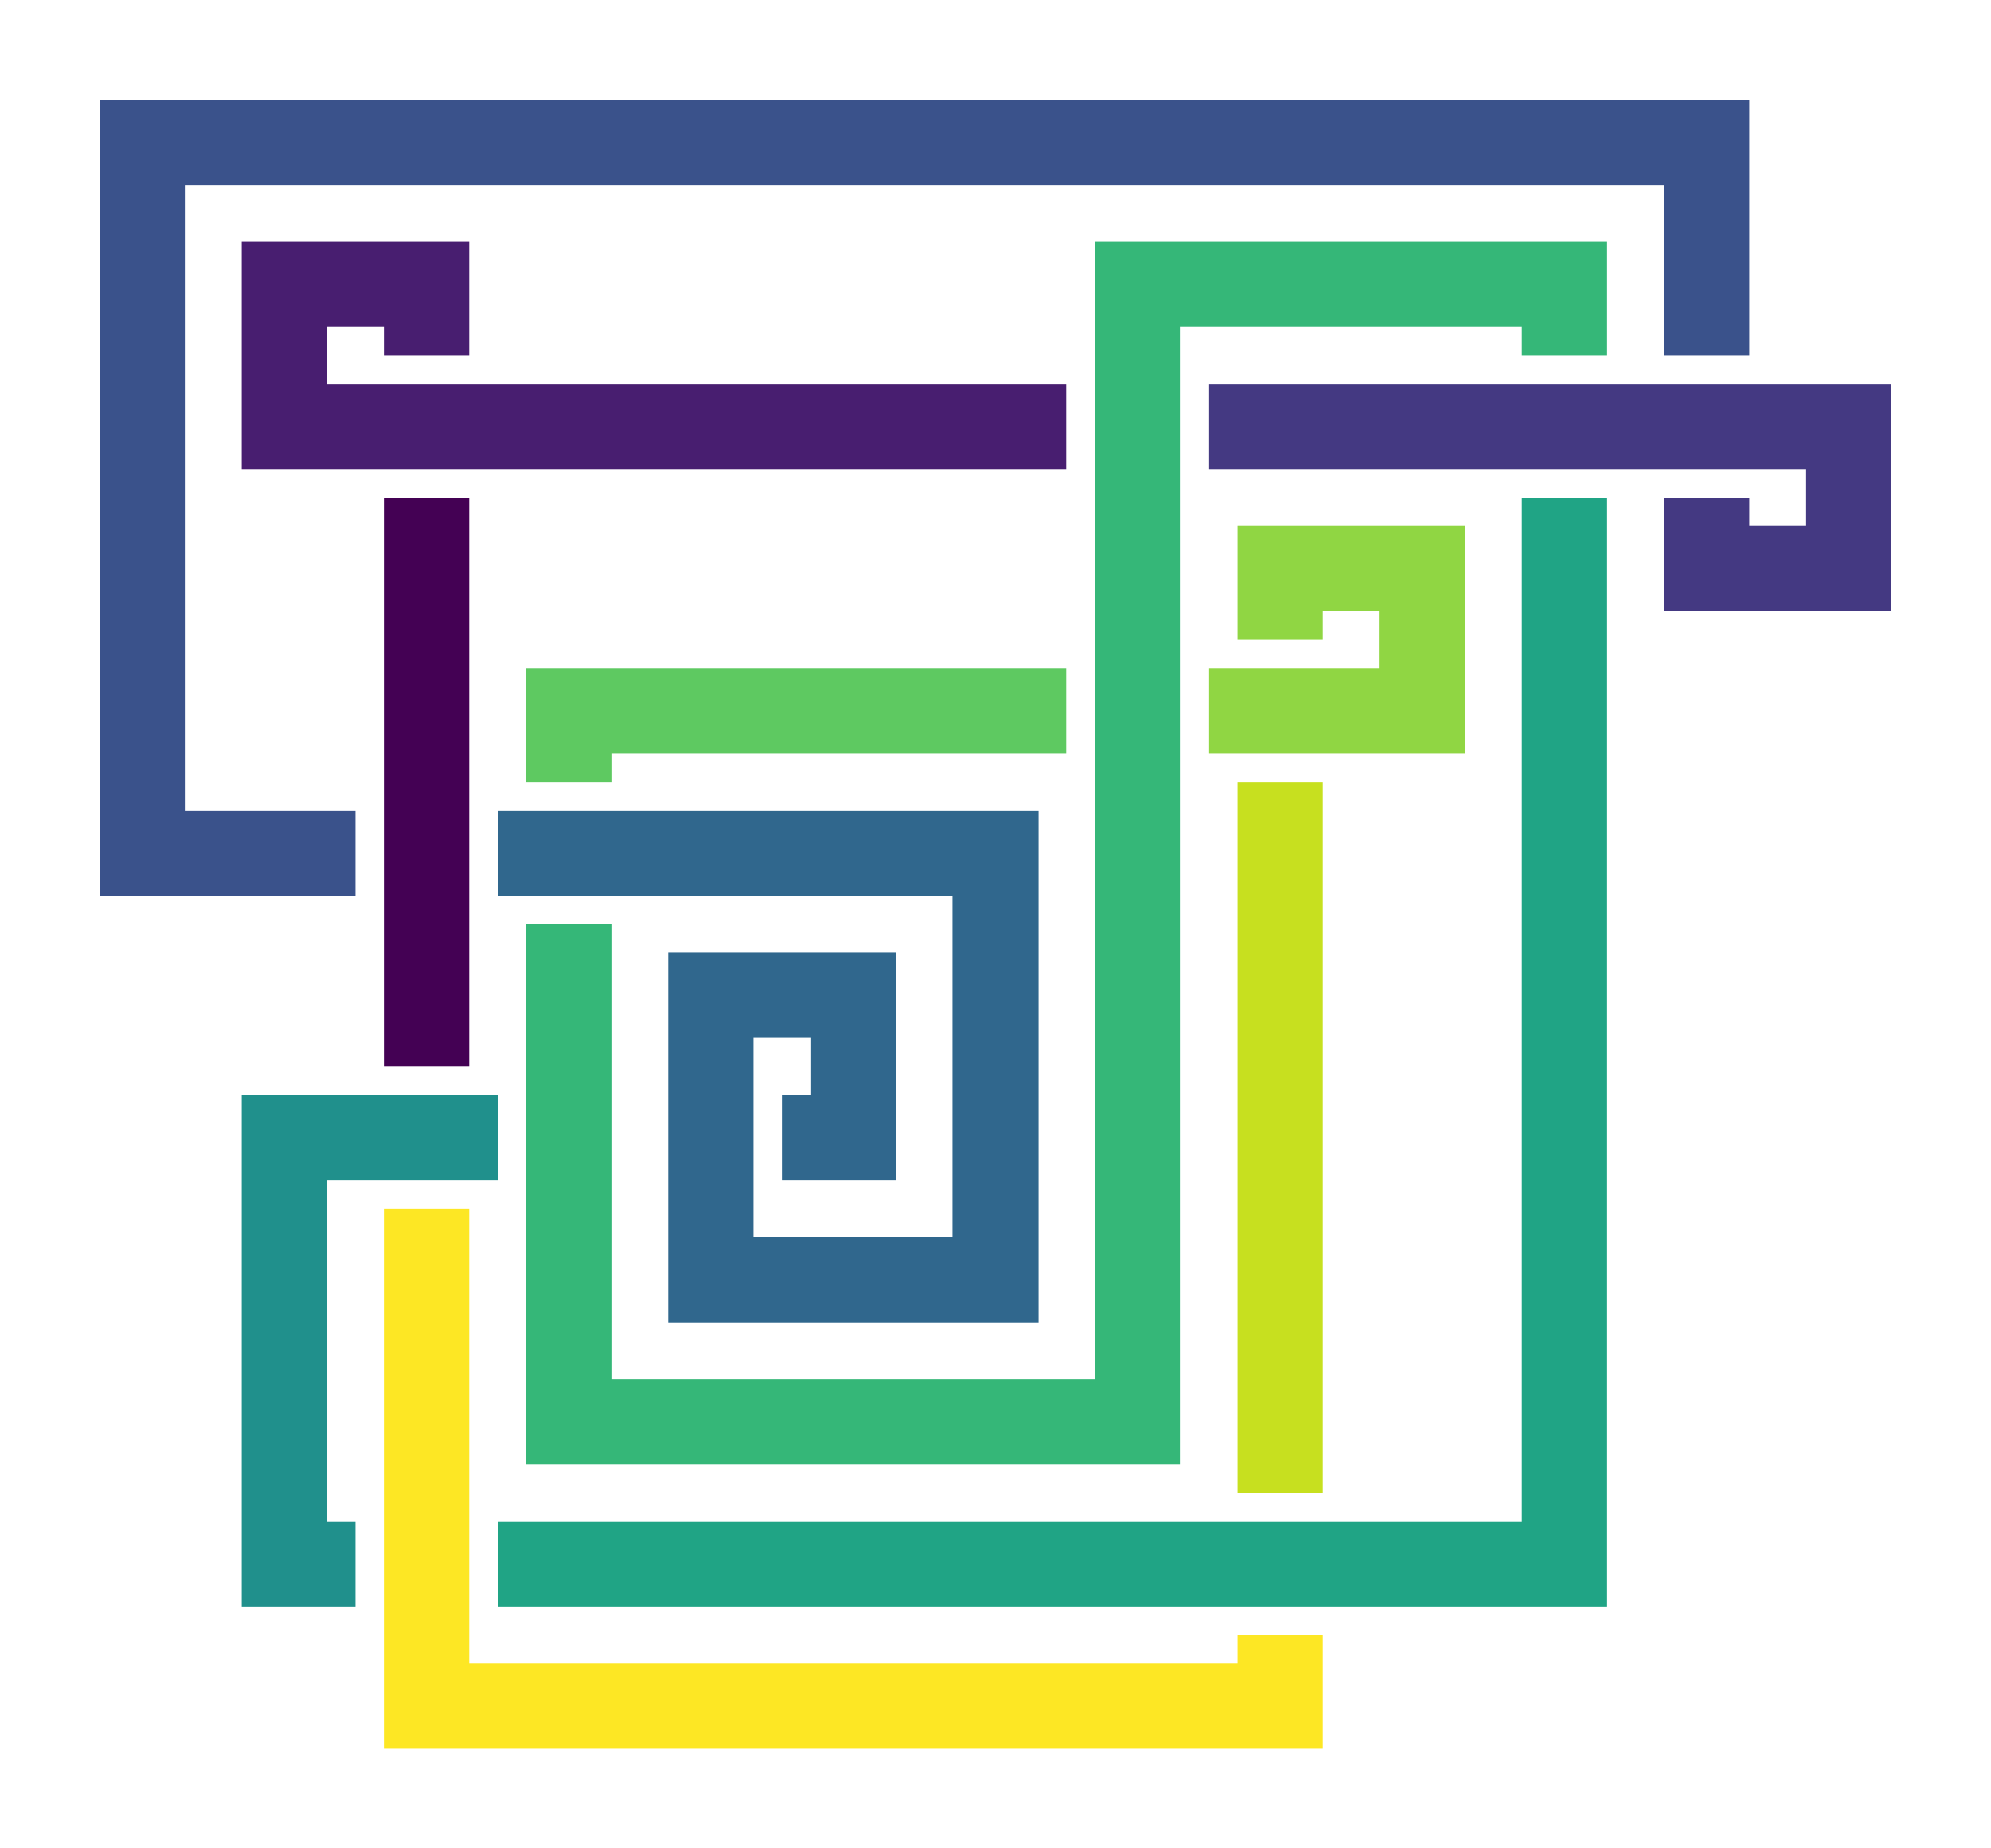 <?xml version="1.0" encoding="utf-8" ?>
<svg baseProfile="full" height="78.0" version="1.1" width="84.0" xmlns="http://www.w3.org/2000/svg" xmlns:ev="http://www.w3.org/2001/xml-events" xmlns:xlink="http://www.w3.org/1999/xlink"><defs /><polyline fill="none" points="18.0,45.0 18.0,21.0" stroke="rgb(68,1,84)" stroke-width="3.6" /><polyline fill="none" points="18.0,15.0 18.0,12.0 12.0,12.0 12.0,18.0 45.0,18.0" stroke="rgb(72,30,112)" stroke-width="3.6" /><polyline fill="none" points="51.0,18.0 78.0,18.0 78.0,24.0 72.0,24.0 72.0,21.0" stroke="rgb(68,57,130)" stroke-width="3.6" /><polyline fill="none" points="72.0,15.0 72.0,6.0 6.0,6.0 6.0,36.0 15.0,36.0" stroke="rgb(58,82,139)" stroke-width="3.6" /><polyline fill="none" points="21.0,36.0 42.0,36.0 42.0,54.0 30.0,54.0 30.0,42.0 36.0,42.0 36.0,48.0 33.0,48.0" stroke="rgb(48,103,141)" stroke-width="3.6" /><polyline fill="none" points="27.0,48.0 27.0,48.0" stroke="rgb(40,123,142)" stroke-width="3.6" /><polyline fill="none" points="21.0,48.0 12.0,48.0 12.0,66.0 15.0,66.0" stroke="rgb(32,144,140)" stroke-width="3.6" /><polyline fill="none" points="21.0,66.0 66.0,66.0 66.0,21.0" stroke="rgb(32,164,133)" stroke-width="3.6" /><polyline fill="none" points="66.0,15.0 66.0,12.0 48.0,12.0 48.0,60.0 24.0,60.0 24.0,39.0" stroke="rgb(53,183,120)" stroke-width="3.6" /><polyline fill="none" points="24.0,33.0 24.0,30.0 45.0,30.0" stroke="rgb(94,201,97)" stroke-width="3.6" /><polyline fill="none" points="51.0,30.0 60.0,30.0 60.0,24.0 54.0,24.0 54.0,27.0" stroke="rgb(144,214,67)" stroke-width="3.6" /><polyline fill="none" points="54.0,33.0 54.0,63.0" stroke="rgb(199,224,31)" stroke-width="3.6" /><polyline fill="none" points="54.0,69.0 54.0,72.0 18.0,72.0 18.0,51.0" stroke="rgb(253,231,36)" stroke-width="3.6" /></svg>